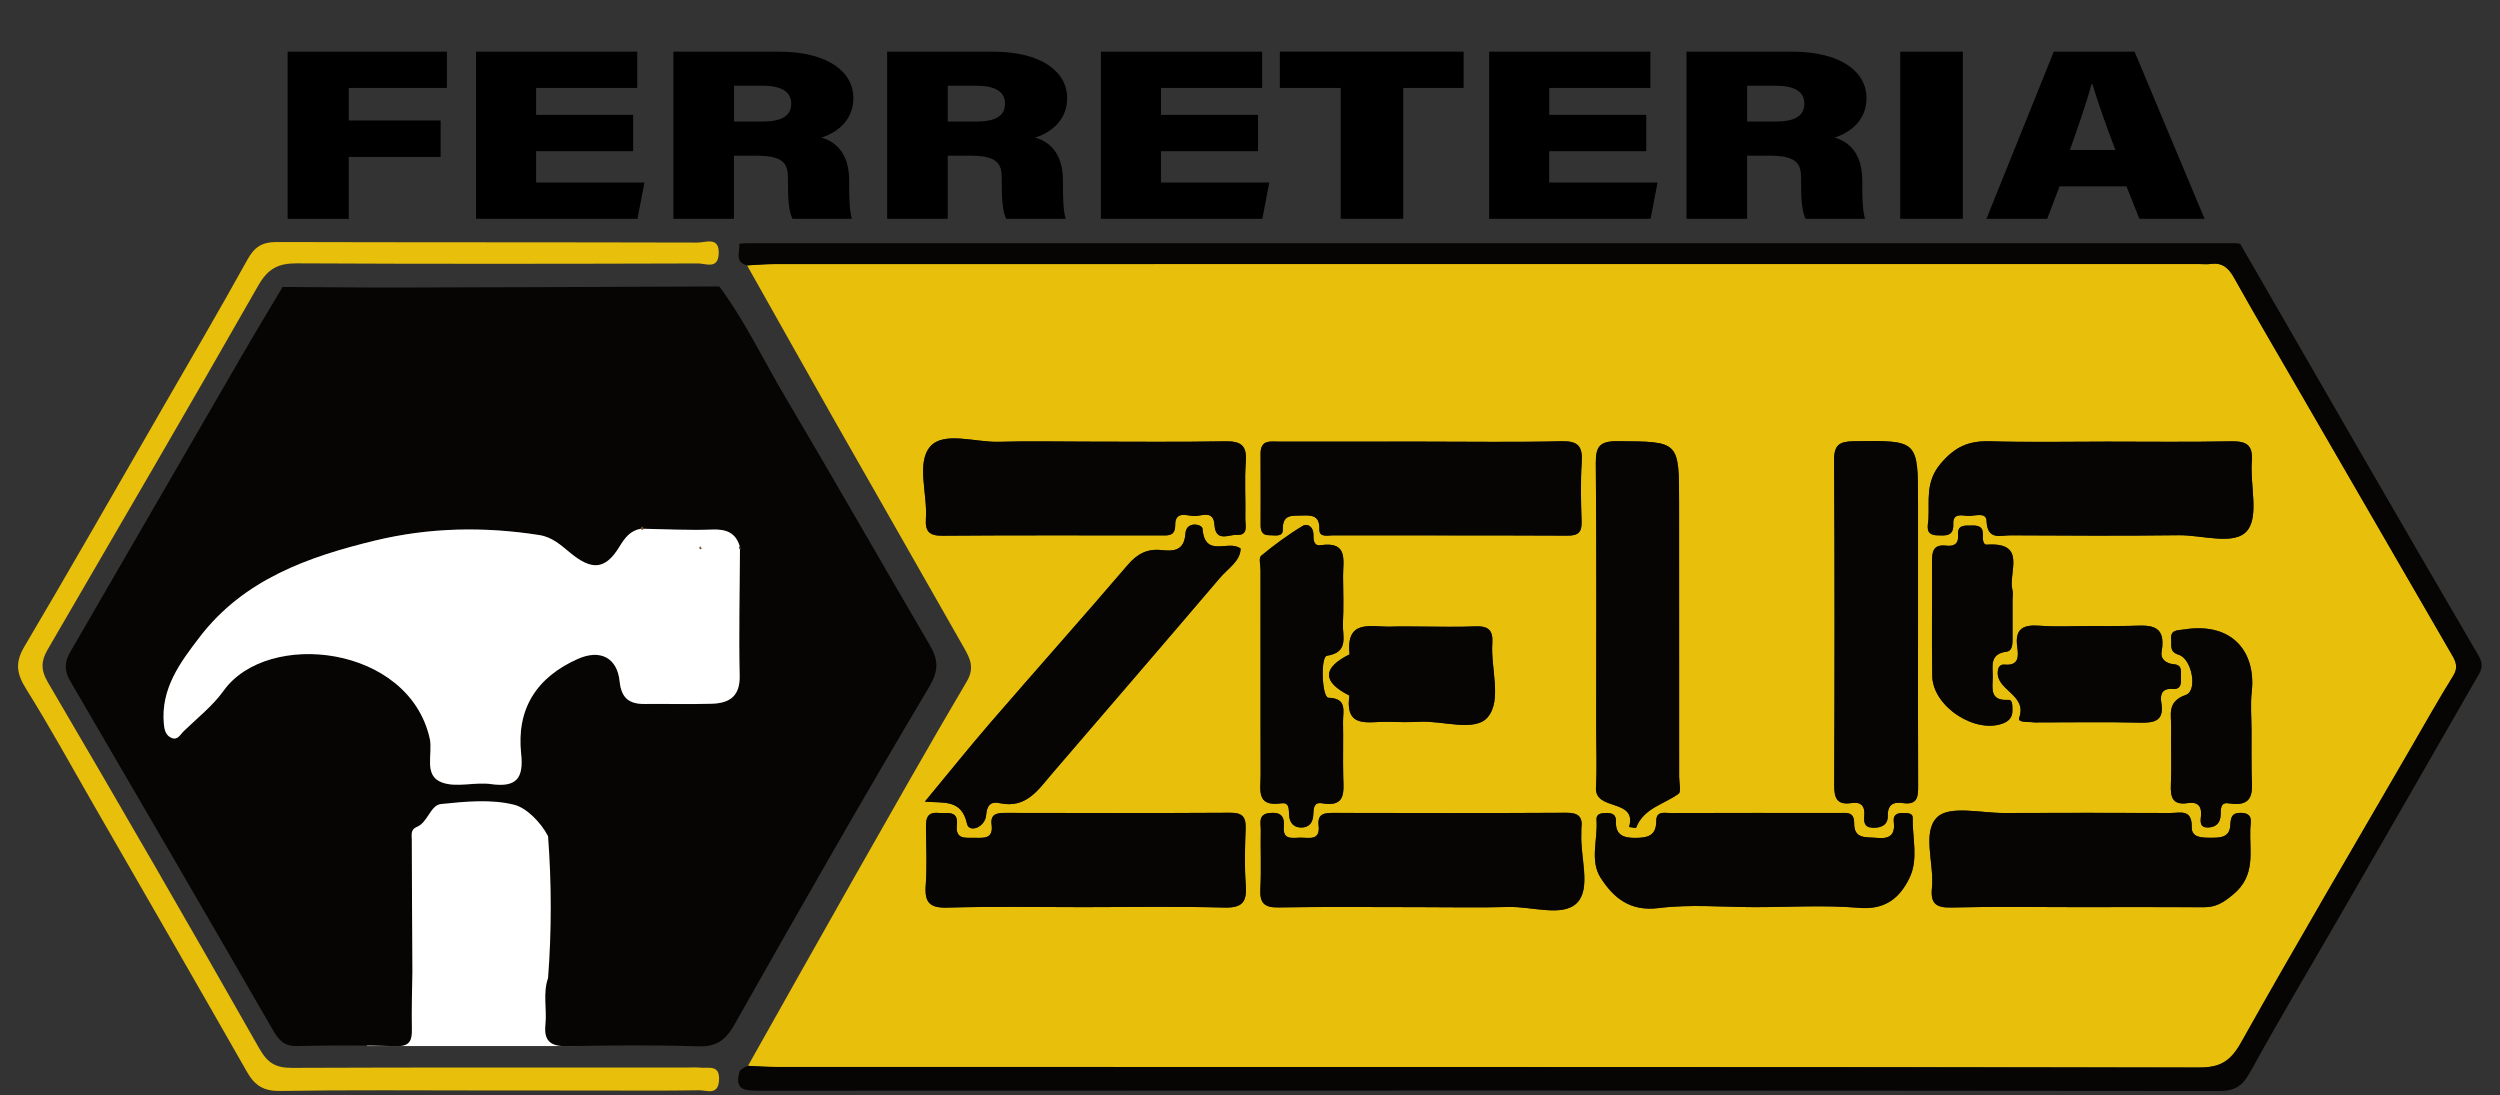 <?xml version="1.0" encoding="utf-8"?>
<!-- Generator: Adobe Illustrator 27.2.0, SVG Export Plug-In . SVG Version: 6.00 Build 0)  -->
<svg version="1.1" xmlns="http://www.w3.org/2000/svg" xmlns:xlink="http://www.w3.org/1999/xlink" x="0px" y="0px"
	 viewBox="0 0 504.28 220.89" style="enable-background:new 0 0 504.28 220.89;" xml:space="preserve">
<rect x="0" y="0" width="504.28" height="220.89" fill="#333333" stroke="none"/>
<style type="text/css">
	.st0{display:none;fill:#060503;}
	.st1{fill:#BEBEBF;}
	.st2{fill:#AB732B;}
	.st3{fill:#724D1D;}
	.st4{fill:#FFFFFF;}
	.st5{fill:#E8BF0B;}
	.st6{fill:#060503;}
</style>
<g id="Capa_2">
</g>
<g id="Capa_1">
	<path class="st0" d="M300.03,718.48c-0.7-6.84,1.02-13.76-1.03-20.57c-0.45-1.51,0.47-1.86,1.9-2.04
		c7.15-0.93,11.83,1.44,15.33,7.94c0.31,0.57,0.69,1.09,1.32,2.08c0.74-2.86,1.82-5.21,3.92-7c2.2-1.87,4.69-2.42,7.35-1.87
		c4.54,0.94,8.11,6.4,8.12,12.08c0.01,6.66-2.56,10.87-7.23,11.82c-5.69,1.17-9.09-1.26-12.76-9.46c-2.55,6.03-6.71,9.52-13.11,10.1
		c-3.1,0.28-6.12-1.6-9.35,0.12c-0.82,0.44-1.25-1.81-1.46-3.17c-0.46-2.91-0.9-6-5.21-5.63c-2.24,0.19-3.46,0.47-3.88,3.24
		c-0.73,4.9-1.06,4.85-6.68,4.68c3.05-7.21,5.09-14.59,6.83-22.08c0.3-1.29,0.84-2.95,3.25-2.92c2.23,0.02,2.85,1.3,3.42,2.7
		c2.76,6.7,5.4,13.46,8.08,20.19C299.23,718.63,299.63,718.56,300.03,718.48z M304.15,710.98c-0.06,0.01-0.12,0.01-0.18,0.02
		c0,1.49,0.04,2.99-0.01,4.48c-0.05,1.46,0.88,1.55,1.93,1.45c2.9-0.29,6.97-4.97,7.03-8.45c0.06-3.67-2.14-6.04-5.4-7.29
		c-1.31-0.5-3.14-0.84-4.18,0.27c-0.85,0.9-0.29,2.34,0.13,3.66C304.04,706.97,303.95,709.02,304.15,710.98z M331.93,708.89
		c0.91-3.73-1.47-6.49-4.88-6.63c-3.27-0.13-5.14,2.84-5.11,6.49c0.03,3.88,2.84,8.6,5.37,8.08
		C331.21,716.02,332.11,712.86,331.93,708.89z"/>
	<path class="st0" d="M104.69,716.34c1.26,1.59,5.54-1.23,4.63,3.88c3.44-6.55,4.73-13.19,6.8-19.56c0.53-1.63-0.36-4.37,2.87-4.77
		c3.32-0.41,3.62,2.1,4.45,4.03c2.92,6.84,5.73,13.72,8.58,20.61c-4.19,1.23-6.78,0.41-7.3-4.29c-0.24-2.18-1.46-3.4-4.24-3.45
		c-2.89-0.06-3.93,1.48-4.13,3.47c-0.44,4.41-2.93,5.02-6.68,4.78c-4.31-0.29-8.67-0.37-12.97-0.01c-4.52,0.38-7.92-0.55-10.2-4.87
		c-0.53-1-0.99-2.8-3.24-3.19c-0.27,2.66-0.69,5.13,0.44,7.62c-3.59,1.29-4.92,0.17-4.76-3.79c0.28-6.77,0.08-13.56,0.08-20.84
		c2.05,0,4.79,0.08,7.52-0.02c4.13-0.15,7.06,1.75,8.21,5.55c1.21,3.98-0.3,7.1-4.38,8.7c-0.43,0.17-0.73,0.65-1.24,1.12
		c0.99,1.6,2.62,2.72,3.45,4.53c0.47,1.02,1.67,3.05,3.34,2.03c1.75-1.07,5.13-0.81,4.19-4.77c-0.6-2.52-0.08-5.3-0.12-7.96
		c-0.04-1.98,0.73-4.27-2.67-4.6c-1.5-0.14-1.43-2.03-1.28-3.37c0.2-1.88,1.73-1.13,2.7-1.17c2.49-0.11,4.99-0.09,7.49-0.01
		c1.17,0.04,2.7-0.62,2.83,1.66c0.12,2.21-1.06,2.46-2.7,2.44c-0.32,0.01-0.65,0.03-0.99,0.04c-0.3,0.47-0.59,0.94-0.89,1.4
		C103.87,706.46,103.61,711.41,104.69,716.34z M83.06,703.48c0.28,1.41-1.02,3.85,2.29,3.57c2.88-0.25,4.56-1.36,4.72-4.52
		c0.16-3.01-1.8-2.42-3.57-2.6C83.82,699.65,82.29,700.31,83.06,703.48z"/>
	<path class="st0" d="M43.99,721.79c-6.45,0.72-13.32-0.16-20.21-0.83c-2.61-0.25-3.23-2.39-4.42-4.1c-0.97-1.4-2.23-2.6-3.96-4.56
		c-0.43,3.3-0.8,5.77,0.31,8.26c-4.04,1.47-4.92-0.27-4.75-4.17c0.29-6.71,0.08-13.44,0.08-20.44c1.46,0,3.45,0.13,5.41-0.03
		c4.65-0.38,8.69,0.61,10.31,5.45c1.63,4.9-1.38,7.68-5.65,9.67c2.4,3.05,4.29,6.22,7.79,9.02c0.67-6.19-1.38-11.84-0.97-17.61
		c0.46-6.48,0.11-6.51,6.58-6.51c2.16,0,4.33,0.01,6.49,0c1.33,0,2.66,0.12,2.42,1.92c-0.19,1.39-0.87,2.35-2.64,2.13
		c-1.64-0.2-3.32-0.05-4.99-0.04c-1.9,0.01-3.85-0.65-3.88,2.73c-0.03,3.23,1.38,3.34,3.85,3.35c1.46,0.01,3.97-1.42,4.25,1.68
		c0.29,3.25-2.36,3.28-4.31,3.14c-3.48-0.25-2.49,2.02-2.68,3.84c-0.29,2.8,1.58,2.28,3.2,2.24c1-0.02,2,0.06,2.99-0.02
		C42.49,716.68,45.53,716.65,43.99,721.79z M15.11,703.31c0.35,1.34-1.26,3.88,2.1,3.72c2.84-0.14,4.66-1.18,4.89-4.34
		c0.2-2.79-1.43-2.71-3.41-2.78C16.26,699.83,14.2,699.81,15.11,703.31z"/>
	<path class="st0" d="M231.03,711.36c2.8,2.67,4.16,6.23,8.11,8.75c-1.5-6.9-0.86-13.33-1.27-19.71c-0.25-3.89,1.04-4.91,4.67-4.51
		c2.8,0.31,5.66,0.11,8.48,0.04c1.52-0.04,1.98,0.56,1.98,2.06c0,1.55-0.62,2.03-2.06,1.98c-1.83-0.07-3.67,0.06-5.49-0.03
		c-2.17-0.1-3.62-0.08-3.62,3.01c0,3.07,1.43,3.3,3.61,2.98c2.29-0.34,4.35,0.57,4.28,2.64c-0.07,2.13-2.51,2.59-4.49,2.36
		c-2.58-0.3-3.31,0.6-3.37,3.24c-0.07,3.24,1.7,2.95,3.78,2.8c0.99-0.07,2.02,0.11,2.99-0.04c3.58-0.54,6.21,0.06,5.6,5.11
		c-9.74-1.42-21.61,3.94-28.18-9.59c-1.77,3.07-1.12,5.63-0.53,8.19c-3.42,1.17-4.72,0.03-4.61-3.65c0.21-6.89,0.06-13.8,0.06-21.03
		c2.24,0,5.05,0.06,7.86-0.01c4.23-0.11,6.98,2.14,7.94,5.92c0.94,3.72-0.62,6.75-4.41,8.3
		C231.94,710.34,231.63,710.81,231.03,711.36z M225.06,703.96c0.32,0.87-1.08,3.67,2.16,2.97c1.99-0.43,4.68-0.52,4.79-3.71
		c0.11-3.08-1.85-3.07-4.17-3.34C224.61,699.5,224.86,701.37,225.06,703.96z"/>
	<path class="st0" d="M60.79,695.95c4.16,0,8.32,0.03,12.48-0.01c1.59-0.01,2.92-0.11,2.81,2.23c-0.1,2.19-1.5,1.75-2.75,1.78
		c-1.66,0.04-3.34,0.15-4.99-0.02c-2.49-0.26-3.44,0.47-3.42,3.21c0.02,2.66,1.12,3.03,3.28,2.85c1.32-0.11,2.71-0.17,3.97,0.14
		c1.24,0.3,1.01,1.68,0.82,2.53c-0.43,1.91-2.27,2.38-3.74,2.22c-3.31-0.37-3.23,1.43-3.29,3.83c-0.08,3.31,2.15,2.16,3.72,2.22
		c2.16,0.09,4.33,0.06,6.49,0.02c1.62-0.03,1.89,0.89,1.83,2.25c-0.06,1.32,0.25,2.77-1.83,2.75c-4.16-0.03-8.32-0.03-12.48,0.01
		c-1.79,0.02-1.77-1.17-1.64-2.34c0.56-5.31-1.69-10.42-1.03-15.73c0.23-1.82,0.01-3.27-2.46-3.03c-2.12,0.21-4.56-0.33-4.53,3.06
		c0.04,4.66,0.05,9.32-0.01,13.98c-0.02,1.32,0.69,3.05-1.89,3.12c-2.5,0.07-2.08-1.51-2.08-2.95c0-4.66-0.1-9.32,0.09-13.97
		c0.1-2.26-0.31-3.59-2.86-3.17c-2.38,0.4-2.16-1.12-2.28-2.7c-0.17-2.31,1.23-2.28,2.82-2.27
		C52.14,695.97,56.46,695.96,60.79,695.95z"/>
	<path class="st0" d="M2.93,710.77c2.6,3.52,4.81,6.51,7.1,9.61c-7.43,2.69-8.5-4.19-12.16-7.54c-1.39,1.84-0.48,3.87-0.84,5.66
		c-0.17,0.83,2.02,2.56-0.91,2.47c-1.77-0.05-3.14,0.1-3.12-2.47c0.07-7.13-0.06-14.26-0.31-21.38c-0.03-0.83-0.04-1.19,0.65-1.12
		c3.72,0.37,7.49-0.87,11.2,0.74c2.78,1.2,4.32,3.36,4.38,5.95C9,706.43,7.51,709.69,2.93,710.77z M-2.81,703.95
		c0.23,0.81-1.21,3.58,2.02,2.99c2.21-0.4,4.98-0.7,4.84-4.17c-0.11-2.84-2-2.64-4.06-2.89C-3.06,699.51-3.19,701.14-2.81,703.95z"
		/>
	<path class="st0" d="M197.64,720.56c-4.32,1.99-6.71,1.1-7-4.15c-0.14-2.47-2.03-3.66-4.93-3.57c-2.74,0.08-3.56,1.62-3.64,3.58
		c-0.19,4.82-2.99,5.15-6.78,4.26c3.18-7.02,4.66-14.64,7.25-21.9c0.51-1.44,0.56-2.96,3.01-2.95c2.33,0.01,2.78,1.48,3.34,2.85
		C191.89,705.97,194.77,713.33,197.64,720.56z"/>
	<path class="st0" d="M265.95,720.95c-8.04-0.02-12.9-8.31-10.29-16.32c3.14-9.67,10.49-9.95,15.34-7.64
		c1.11,0.53,2.94,1.23,2.24,2.96c-0.81,1.98-2.44,2.48-4.33,1.06c-3.66-2.74-5.8,0-7.67,2.42c-2.45,3.18-2.44,10.12,0.05,12.14
		c2.83,2.29,6.2,1.93,9.15,0.17c1.89-1.12,3.23-2.92-0.4-3.8c-1.85-0.45-2.11-1.77-2.08-3.4c0.04-2.29,1.78-1.72,2.84-1.51
		c2.05,0.39,4.84-1.51,6.08,1.35c1.32,3.03-1.23,9.57-4.2,11.28C270.48,720.91,268.06,721.36,265.95,720.95z"/>
	<path class="st0" d="M197.98,708.97c0-8.67,4.89-13.63,12.68-13.08c1.58,0.11,2.81,0.84,4.07,1.46c1.26,0.63,1.85,1.94,0.93,3.34
		c-0.82,1.24-2.23,2-3.36,0.91c-4.02-3.89-6.28-0.57-8.37,2.08c-2.84,3.59-2.71,8.86,0.02,11.71c2.6,2.71,5.56,1.77,8.59,0.67
		c1.41-0.51,2.34-1.1,2.42-2.65c0.1-2.01-1.44-1.41-2.45-1.44c-2.36-0.07-1.3-1.82-1.5-2.92c-0.25-1.41,0.3-2.34,1.85-2.11
		c2.48,0.37,5.84-1.4,6.96,2.53c0.97,3.4-1.6,9.1-4.76,10.41C205.62,723.79,197.62,718.55,197.98,708.97z"/>
	<path class="st0" d="M346.07,696.94c4.04,0.06,7.62-0.56,9.25,3.77c0.6,1.6,1,2.88-0.61,3.85c-1.54,0.93-2.96,0.46-3.66-1.19
		c-0.4-0.94-0.68-2.09-1.7-2.2c-2.06-0.23-4.64-1.16-5.96,1.02c-1.34,2.22,1.45,3.12,2.56,4.03c2.45,2.02,5.63,3.04,8.04,5.28
		c2.92,2.72,2.83,5.25-0.02,7.93c-4.44,4.19-13.86,3.26-15.57-1.6c-0.43-1.23-1.1-2.85,0.16-3.61c1.19-0.72,3-0.72,3.91,0.91
		c0.56,1.01,1.28,1.61,2.25,2.21c2.5,1.53,5.06,0.05,5.96-1.3c1.31-1.95-1.42-2.82-2.92-3.63c-1.99-1.09-4.06-1.97-5.69-3.65
		c-2.2-2.26-5.15-4.55-3.97-7.93C339.42,697.09,342.95,696.25,346.07,696.94z"/>
	<path class="st0" d="M-23.9,695.98c3.83-0.01,7.66,0,11.49-0.04c1.43-0.02,2.53-0.01,2.52,2.02c-0.01,2.05-1.14,2.02-2.55,1.99
		c-1.83-0.03-3.66,0.04-5.49-0.02c-1.76-0.06-3.28-0.19-3.07,2.45c0.16,2.07,0.42,3.67,2.98,3.56c0.33-0.01,0.69,0.07,1-0.01
		c2.3-0.62,3.83,0.86,3.84,2.58c0.01,1.93-2.12,2.6-3.93,2.39c-2.94-0.35-4.23,0.43-3.92,3.7c0.19,2.03,0.87,2.56,2.71,2.41
		c1.49-0.13,3,0,4.49-0.09c3.22-0.19,6.4-0.4,4.78,5.01c-1.33,0-3.36,0.11-5.39-0.02c-3.11-0.2-8.53,1.1-8.88-0.6
		c-0.87-4.2-3.01-8.77-0.85-13.31C-24.09,704-23.99,699.99-23.9,695.98z"/>
	<path class="st0" d="M-40.12,696.18c4.71-0.07,9.43-0.13,14.14-0.2c0.71,1.34,0.36,2.7,0.05,4.05c-2.08,1.38-4.44,1.02-6.68,0.87
		c-2.62-0.18-3.36,0.73-3.42,3.35c-0.06,2.86,1.42,2.64,3.37,2.77c1.3,0.09,3.59-1.36,3.75,1.62c0.17,3.16-2.25,2.43-3.8,2.23
		c-3.3-0.41-3.57,1.4-3.17,3.81c0.13,0.77,0.86,1.48,0.87,2.23c0.03,2.01,0.92,4.68-2.39,4.98c-2.97,0.27-3.48-2.01-3.49-4.21
		c-0.03-6.97,0.09-13.94,0.15-20.91C-40.38,696.74-40.17,696.54-40.12,696.18z"/>
	<path class="st0" d="M164.49,696.99c-6.05,7.28-11.17,14.18-7.4,23.53c-4.44,1.33-7.02,0.56-6.09-4.58
		c1.16-6.42-1.21-11.69-5.18-16.54c-0.51-0.62-2.5-1.03-1.1-2.61c1.12-1.26,2.4-1.17,3.45-0.12c3.36,3.36,6.5,6.66,10.41,0.42
		C159.04,696.34,161.72,696.99,164.49,696.99z"/>
	<path class="st1" d="M60.07,235.04c0.31-1.35,0.66-2.71-0.05-4.05c0.69,0,1.39,0,2.08,0c-0.09,4.01-0.19,8.01-0.28,12.02
		C59.72,240.68,61.85,237.43,60.07,235.04z"/>
	<path class="st2" d="M190.69,251.34c-1.08-4.93-0.82-9.88-0.19-14.82C191.19,241.46,190.86,246.4,190.69,251.34z"/>
	<path class="st2" d="M199.39,235.11c0.33-0.01,0.66-0.03,0.99-0.04C200.04,235.09,199.71,235.1,199.39,235.11z"/>
	<path class="st3" d="M53.88,231.18c-0.04,0.36-0.25,0.56-0.63,0.6C53.11,231.21,53.26,230.96,53.88,231.18z"/>
	<path class="st4" d="M398.15,245.98c-0.2-1.96-0.11-4.01-0.69-5.86c-0.41-1.32-0.98-2.76-0.13-3.66c1.05-1.1,2.87-0.77,4.18-0.27
		c3.27,1.25,5.47,3.61,5.4,7.29c-0.06,3.48-4.13,8.16-7.03,8.45c-1.05,0.11-1.98,0.01-1.93-1.45c0.05-1.49,0.01-2.99,0.01-4.48
		C398.03,245.99,398.09,245.98,398.15,245.98z"/>
	<path class="st4" d="M425.93,243.89c0.18,3.97-0.72,7.13-4.62,7.94c-2.53,0.53-5.34-4.19-5.37-8.08c-0.03-3.65,1.85-6.62,5.11-6.49
		C424.47,237.4,426.85,240.16,425.93,243.89z"/>
	<path class="st4" d="M177.06,238.48c-0.77-3.16,0.75-3.83,3.44-3.55c1.77,0.18,3.73-0.41,3.57,2.6c-0.16,3.16-1.84,4.27-4.72,4.52
		C176.04,242.33,177.34,239.88,177.06,238.48z"/>
	<path class="st4" d="M109.11,238.31c-0.92-3.5,1.15-3.48,3.58-3.4c1.98,0.06,3.61-0.02,3.41,2.78c-0.23,3.17-2.05,4.21-4.89,4.34
		C107.86,242.2,109.47,239.65,109.11,238.31z"/>
	<path class="st4" d="M319.06,238.96c-0.2-2.59-0.45-4.46,2.78-4.09c2.32,0.27,4.27,0.27,4.17,3.34c-0.11,3.19-2.81,3.28-4.79,3.71
		C317.98,242.63,319.38,239.83,319.06,238.96z"/>
	<path class="st4" d="M91.19,238.95c-0.38-2.81-0.26-4.44,2.81-4.07c2.06,0.25,3.95,0.05,4.06,2.89c0.14,3.47-2.64,3.77-4.84,4.17
		C89.98,242.53,91.42,239.76,91.19,238.95z"/>
	<g>
		<rect x="74" y="160" class="st4" width="42" height="51"/>
		<path class="st5" d="M150.88,214.99c7.13-12.65,14.23-25.33,21.4-37.96c7.52-13.23,15-26.49,22.74-39.59
			c1.63-2.76,0.62-4.68-0.58-6.79c-8.64-15.22-17.34-30.4-25.99-45.62c-5.95-10.48-11.84-21.01-17.76-31.51
			c1.83-0.09,3.65-0.26,5.47-0.26c95.77-0.01,191.54-0.01,287.31-0.01c0.83,0,1.68,0.09,2.5-0.02c2.35-0.31,3.58,0.86,4.68,2.82
			c4.09,7.31,8.33,14.54,12.53,21.79c10.49,18.13,20.99,36.26,31.48,54.39c0.77,1.33,1.17,2.47,0.19,4.06
			c-3.04,4.9-5.86,9.93-8.75,14.92c-11.4,19.67-22.93,39.26-34.06,59.08c-2.09,3.72-4.16,5.03-8.38,5.03
			c-95.77-0.12-191.54-0.09-287.31-0.11C154.53,215.22,152.7,215.07,150.88,214.99z M386.89,125.88c0-8.15,0-16.31,0-24.46
			c0-12.67,0-12.58-12.9-12.41c-2.93,0.04-4.05,0.68-4.03,3.86c0.13,21.8,0.11,43.6,0.02,65.4c-0.01,2.66,0.48,4.18,3.5,3.72
			c1.93-0.29,2.73,0.6,2.57,2.55c-0.1,1.18-0.07,2.36,1.66,2.43c1.76,0.07,3.12-0.56,3.08-2.39c-0.04-2.38,1.16-2.85,3.09-2.58
			c3.05,0.43,3.04-1.47,3.03-3.66C386.86,147.52,386.89,136.7,386.89,125.88z M338.7,125.81c0-8.14,0-16.29,0-24.43
			c0-12.45,0-12.3-12.46-12.38c-3.6-0.02-4.37,1.11-4.34,4.5c0.16,17.78,0.08,35.57,0.08,53.36c0,3.99,0.18,7.99-0.05,11.97
			c-0.28,4.91,8.33,2.12,6.69,7.99c0.49,0.06,1.36,0.26,1.41,0.14c1.55-3.97,5.6-4.69,8.56-6.84c0.56-0.41,0.12-2.22,0.12-3.38
			C338.7,146.42,338.7,136.11,338.7,125.81z M287.03,89.08c-9.64,0-19.28-0.01-28.91,0.01c-1.75,0-3.87-0.5-3.84,2.45
			c0.04,4.82,0.01,9.64,0.01,14.46c0,1.12,0.39,1.99,1.67,1.96c1.07-0.02,2.84,0.48,2.8-1.11c-0.09-3.2,1.91-2.79,3.92-2.86
			c2.03-0.08,3.53,0.04,3.46,2.76c-0.05,1.74,1.67,1.24,2.7,1.24c15.79,0.03,31.57-0.01,47.36,0.06c2.2,0.01,2.9-0.73,2.83-2.87
			c-0.13-3.98-0.23-7.99,0.03-11.96c0.21-3.21-0.75-4.29-4.1-4.21C305.64,89.23,296.33,89.08,287.03,89.08z M286.32,182.98
			c5.99,0,11.98,0.13,17.97-0.04c4.77-0.13,11.04,2.12,13.89-0.89c2.8-2.96,0.57-9.18,0.81-13.96c0.02-0.33-0.04-0.67,0.01-1
			c0.31-2.33-0.59-3.17-3.03-3.15c-15.64,0.09-31.28,0.06-46.91,0.03c-1.85,0-3.35,0.09-3.06,2.57c0.35,3.09-1.95,2.41-3.64,2.42
			c-1.54,0-3.64,0.59-3.38-2.19c0.2-2.19-0.71-3.01-2.87-2.78c-2.38,0.25-1.76,2.03-1.78,3.38c-0.07,3.99,0.13,7.99-0.08,11.97
			c-0.14,2.82,0.78,3.74,3.65,3.69C267.35,182.88,276.83,182.98,286.32,182.98z M219.01,89.08c-5.83,0-11.66-0.14-17.49,0.04
			c-4.77,0.15-11.15-2.18-13.88,0.95c-2.84,3.26-0.54,9.56-0.88,14.52c-0.17,2.52,0.59,3.49,3.3,3.47
			c14.65-0.12,29.31-0.06,43.97-0.06c1.5,0,3.03,0.25,3.02-2.13c-0.02-2.84,2.33-1.87,3.7-1.78c1.5,0.1,4.02-1.37,4.22,1.77
			c0.23,3.58,2.9,1.94,4.5,2.03c2.42,0.14,1.69-2,1.72-3.31c0.09-3.83-0.19-7.68,0.1-11.48c0.26-3.46-1.19-4.14-4.31-4.08
			C237.66,89.19,228.33,89.08,219.01,89.08z M424.94,89.08c-7.81,0-15.63,0.16-23.44-0.07c-4.26-0.12-7.1,0.99-10.07,4.54
			c-3.09,3.7-2.23,7.34-2.44,11.13c-0.07,1.27-0.79,3.22,1.73,3.3c1.69,0.05,3.4,0.31,3.28-2.34c-0.1-2.18,1.73-1.67,2.9-1.58
			c1.34,0.1,3.74-0.89,3.81,1.01c0.16,4.01,2.83,2.89,4.88,2.91c11.3,0.06,22.61,0.13,33.91-0.02c4.76-0.06,11.26,2.17,13.8-0.94
			c2.4-2.93,0.54-9.2,0.92-13.97c0.27-3.52-1.3-4.09-4.34-4.03C441.57,89.19,433.26,89.08,424.94,89.08z M218.51,182.98
			c9.48,0,18.97-0.17,28.44,0.09c3.59,0.1,4.59-1.08,4.34-4.49c-0.28-3.8-0.17-7.65-0.03-11.47c0.09-2.35-0.68-3.18-3.1-3.16
			c-15.14,0.09-30.27,0.06-45.41,0.03c-1.71,0-3.01,0.23-2.73,2.38c0.38,2.92-1.6,2.67-3.47,2.64c-1.8-0.03-3.86,0.41-3.54-2.58
			c0.34-3.09-1.98-2.26-3.66-2.43c-2.48-0.25-2.59,1.29-2.57,3.12c0.05,3.82,0.23,7.67-0.05,11.47c-0.25,3.41,0.74,4.6,4.34,4.5
			C200.21,182.81,209.36,182.98,218.51,182.98z M419.05,182.98c8.5,0,16.99-0.04,25.49,0.02c2.42,0.02,3.9-0.91,5.88-2.54
			c4.67-3.85,3.32-8.63,3.48-13.25c0.05-1.29,0.74-3.15-1.81-3.24c-1.88-0.07-2.13,0.9-2.21,2.44c-0.13,2.58-2.06,2.58-3.98,2.58
			c-1.72,0-3.86,0.02-3.81-2.15c0.08-3.73-2.38-2.84-4.35-2.84c-11.16-0.04-22.32-0.05-33.48,0c-4.63,0.02-10.97-1.56-13.47,0.81
			c-3.17,3-0.6,9.41-1.1,14.32c-0.31,3.06,0.76,4.01,3.87,3.93C402.06,182.84,410.56,182.98,419.05,182.98z M186.56,161.7
			c3.81,0.31,7.42-0.53,8.5,4.48c0.4,1.85,3.65,0.78,3.86-1.81c0.16-2.07,1.03-2.73,2.76-2.36c5.32,1.13,7.74-2.71,10.53-5.96
			c11.29-13.15,22.62-26.28,33.86-39.48c1.63-1.92,4.13-3.38,4.18-5.91c-2.46-1.91-7.19,2.05-7.69-4.02
			c-0.08-0.92-3.27-1.6-3.44,0.97c-0.23,3.51-2.39,3.61-4.82,3.35c-2.93-0.32-4.92,0.77-6.84,3.02
			c-9.13,10.66-18.47,21.14-27.65,31.76C195.44,150.8,191.27,156.02,186.56,161.7z M354.02,182.98c6.99,0,14.02-0.45,20.96,0.15
			c5.26,0.45,8.21-1.97,10.17-6.01c1.86-3.82,0.57-8.09,0.66-12.15c0.02-1.03-1.15-0.94-1.97-0.96c-1.18-0.04-2.02,0.4-1.85,1.69
			c0.33,2.63-0.71,3.59-3.35,3.33c-2.13-0.21-4.68,0.35-4.64-2.95c0.02-2.42-1.56-2.08-3.02-2.08c-11.32-0.01-22.64-0.02-33.96,0.02
			c-1.2,0-2.94-0.52-2.94,1.62c0.01,3.07-1.88,3.38-4.32,3.39c-2.38,0.01-3.92-0.65-3.81-3.34c0.05-1.32-0.71-1.7-1.88-1.68
			c-1.03,0.02-2.15,0.04-2.04,1.46c0.28,3.9-1.4,8.15,0.85,11.63c2.59,4.02,5.9,6.8,11.68,6.08
			C340.96,182.36,347.53,182.98,354.02,182.98z M254.27,135.97c0,6.81-0.01,13.63,0.01,20.44c0.01,2.85-0.95,6.38,4.12,5.64
			c1.77-0.26,1.53,1.27,1.62,2.4c0.12,1.55,0.94,2.5,2.51,2.48c1.62-0.02,2.31-1.11,2.37-2.61c0.05-1.21,0.07-2.57,1.76-2.28
			c4.92,0.86,4.34-2.4,4.28-5.43c-0.07-3.65,0.03-7.31-0.04-10.97c-0.04-2.12,0.95-4.78-2.96-4.89c-1.29-0.04-1.62-8.27-0.29-8.47
			c4.54-0.69,3.1-4,3.23-6.55c0.16-3.15,0.06-6.31,0.03-9.47c-0.03-3.14,1.13-7.11-4.53-6.28c-1.36,0.2-1.48-1.04-1.45-2.07
			c0.04-1.58-1.15-2.43-2.18-1.81c-2.95,1.77-5.73,3.84-8.39,6.03c-0.49,0.41-0.09,1.91-0.1,2.91
			C254.27,122.01,254.27,128.99,254.27,135.97z M421.93,126.27c-3.5,0-7.01,0.2-10.48-0.06c-3.32-0.25-5.07,0.57-4.54,4.28
			c0.25,1.8,0.39,3.84-2.54,3.56c-0.69-0.07-1.21,0.28-1.35,1.1c-0.7,4.1,6.01,4.85,4.28,9.64c-0.36,1.02,1.85,0.76,2.92,0.91
			c0.33,0.05,0.66,0.01,1,0.01c6.82,0,13.65-0.11,20.47,0.05c3,0.07,4.89-0.42,4.28-4.01c-0.28-1.67,0.11-2.96,2.3-2.79
			c1.75,0.13,1.71-1.2,1.66-2.38c-0.05-1.07,0.38-2.45-1.44-2.6c-1.53-0.13-2.73-1.01-2.46-2.53c1.07-6.02-2.97-5.27-6.6-5.2
			C426.93,126.31,424.43,126.27,421.93,126.27z M405.95,121c0-0.66,0.14-1.36-0.02-1.99c-0.91-3.47,3.08-9.71-5.15-9.15
			c-0.86,0.06-0.84-1.28-0.82-2.08c0.04-1.69-1.04-1.8-2.31-1.78c-1.34,0.02-2.85-0.19-2.68,1.88c0.15,1.84-0.83,2.36-2.4,2.18
			c-2.72-0.32-2.87,1.35-2.86,3.39c0.05,7.64-0.08,15.27,0.05,22.91c0.1,6.16,8.7,11.77,14.36,9.52c1.2-0.48,1.86-1.33,1.81-2.66
			c-0.03-0.81,0.08-2.11-0.83-2.05c-3.82,0.24-3.17-2.36-3.14-4.6c0.03-2.18-0.73-4.67,2.81-5.13c1.26-0.16,1.19-1.8,1.18-2.98
			C405.94,125.98,405.95,123.49,405.95,121z M286.64,126.38c-1.99,0-3.98-0.07-5.97,0.01c-3.92,0.16-9.26-1.75-8.44,5.59
			c-5.5,2.74-5.57,5.52-0.04,8.32c-0.97,6.83,3.96,5.19,7.64,5.29c2.15,0.06,4.32,0.11,6.47-0.01c4.75-0.26,11.23,2.13,13.8-0.93
			c2.9-3.46,0.57-9.85,0.92-14.95c0.18-2.66-0.9-3.47-3.44-3.36C293.94,126.51,290.29,126.39,286.64,126.38z M454.16,147.46
			c0-2.66-0.25-5.35,0.05-7.97c0.86-7.62-3.57-14.12-13.68-12.53c-1.36,0.21-2.77,0.03-2.57,2.03c0.12,1.19-0.45,2.45,1.54,3.08
			c2.67,0.85,3.81,7.26,1.44,8.08c-3.93,1.37-2.93,4.06-2.98,6.62c-0.07,3.82,0.1,7.65-0.06,11.46c-0.11,2.57,0.32,4.22,3.41,3.75
			c1.81-0.27,2.8,0.39,2.67,2.44c-0.07,1.03-0.45,2.56,1.46,2.48c1.55-0.06,2.43-0.91,2.5-2.5c0.05-1.15-0.12-2.65,1.63-2.37
			c5.53,0.89,4.66-2.86,4.61-6.11C454.13,153.12,454.16,150.29,454.16,147.46z"/>
		<path class="st6" d="M145.09,57.78c5.13,6.89,8.79,14.65,13.14,22.01c9.87,16.69,19.49,33.53,29.28,50.27
			c1.72,2.94,1.97,5.05-0.09,8.51c-13.39,22.49-26.35,45.23-39.22,68.02c-1.83,3.24-3.67,4.6-7.45,4.47
			c-8.81-0.3-17.64-0.2-26.46-0.04c-3.29,0.06-4.61-1.11-4.27-4.35c0.33-3.12-0.55-6.31,0.53-9.38c0.73-9.53,0.72-19.08,0-28.63
			c-1.52-2.92-4.45-5.72-6.75-6.31c-4.67-1.2-9.9-0.68-14.83-0.17c-2.21,0.23-2.64,3.79-5.01,4.67c-1.18,0.54-0.9,1.63-0.9,2.56
			c0.02,8.86,0.08,17.72,0.12,26.58c-0.05,3.83-0.18,7.66-0.1,11.49c0.05,2.35-0.35,3.64-3.23,3.54
			c-6.66-0.21-13.33-0.16-19.99-0.02c-2.58,0.06-3.68-1.27-4.84-3.28c-13.56-23.5-27.2-46.96-40.88-70.39
			c-1.22-2.08-1.12-3.84,0.04-5.84c11.51-19.83,22.97-39.69,34.47-59.52c2.74-4.73,5.57-9.4,8.36-14.09
			c7.96,0.04,15.92,0.14,23.88,0.12C102.3,57.96,123.7,57.86,145.09,57.78z M149.21,110.18c-0.86-2.78-2.76-3.47-5.57-3.36
			c-4.59,0.19-9.2-0.08-13.8-0.16c-0.23-0.6-0.43-0.51-0.61,0.02c-2.13,0.39-3.17,1.79-4.29,3.62c-2.88,4.7-5.6,4.79-9.94,1.22
			c-1.82-1.5-3.58-3.16-6.21-3.57c-11.14-1.75-22.22-1.54-33.16,1.11c-13.5,3.27-26.44,7.83-35.33,19.42
			c-3.95,5.14-7.93,10.45-7.25,17.61c0.12,1.27,0.42,2.33,1.59,2.79c1.2,0.48,1.74-0.73,2.4-1.37c2.75-2.67,5.86-5.09,8.05-8.16
			c8.86-12.41,37.37-9.22,41.59,9.65c0.67,3.01-1.35,7.44,2.46,8.85c2.94,1.08,6.63-0.12,9.9,0.33c5.1,0.71,6.61-1.13,6.07-6.12
			c-0.97-9.07,3.11-15.43,11.41-19.12c4.51-2.01,7.96-0.32,8.46,4.53c0.35,3.41,1.97,4.58,5.1,4.55c4.5-0.05,9,0.09,13.49-0.05
			c3.52-0.11,5.72-1.46,5.62-5.66c-0.19-8.49,0.01-16.98,0.06-25.47c0.1-0.05,0.2-0.11,0.3-0.16
			C149.45,110.5,149.33,110.34,149.21,110.18z"/>
		<path class="st6" d="M150.88,214.99c1.83,0.08,3.65,0.23,5.48,0.23c95.77,0.01,191.54-0.02,287.31,0.11
			c4.22,0.01,6.29-1.3,8.38-5.03c11.12-19.82,22.66-39.41,34.06-59.08c2.89-4.99,5.72-10.02,8.75-14.92
			c0.98-1.58,0.58-2.73-0.19-4.06c-10.5-18.13-20.99-36.26-31.48-54.39c-4.2-7.25-8.44-14.48-12.53-21.79
			c-1.1-1.96-2.33-3.14-4.68-2.82c-0.82,0.11-1.66,0.02-2.5,0.02c-95.77,0-191.54,0-287.31,0.01c-1.82,0-3.65,0.17-5.47,0.26
			c-2.62-0.7-1.43-2.77-1.57-4.36c0.5-0.04,0.99-0.12,1.49-0.12c100.08-0.01,200.16-0.01,300.25,0c0.33,0,0.66,0.07,0.99,0.11
			c16,27.73,31.95,55.48,48.11,83.12c1.28,2.2,0.28,3.31-0.52,4.71c-9.4,16.43-18.86,32.83-28.31,49.23
			c-5.73,9.93-11.62,19.77-17.13,29.83c-1.52,2.78-2.92,4.01-6.29,4.01c-98.1-0.11-196.2-0.1-294.3-0.05
			c-3.01,0-5.48,0.06-4.18-4.07c0.3-0.21,0.6-0.43,0.9-0.64C150.38,215.18,150.63,215.08,150.88,214.99z"/>
		<path class="st5" d="M98.05,219.96c-13.83,0-27.65-0.13-41.48,0.1c-3.32,0.06-5.15-1.04-6.71-3.78
			c-10.31-18.09-20.72-36.12-31.11-54.17c-4.45-7.73-8.74-15.57-13.47-23.13c-1.9-3.03-2.3-5.28-0.39-8.51
			c9.25-15.64,18.25-31.42,27.32-47.15c5.95-10.31,11.96-20.59,17.73-31c1.39-2.51,2.97-3.51,5.82-3.5
			c28.32,0.08,56.64,0.03,84.95,0.11c1.62,0,4.44-1.3,4.26,2.3c-0.15,3.16-2.67,1.9-4.15,1.91c-26.99,0.08-53.97,0.12-80.96-0.02
			c-3.77-0.02-5.83,1.08-7.78,4.5c-13.98,24.55-28.25,48.93-42.44,73.35c-1.32,2.27-1.51,4.06,0.04,6.7
			c14.39,24.51,28.61,49.13,42.64,73.85c1.66,2.93,3.34,3.89,6.54,3.88c26.49-0.11,52.97-0.06,79.46-0.06c1,0,2.01-0.08,3,0.02
			c1.65,0.16,3.89-0.65,3.72,2.5c-0.17,3.22-2.53,2.03-4.04,2.06c-7.16,0.12-14.32,0.05-21.49,0.05
			C112.37,219.96,105.21,219.96,98.05,219.96z"/>
		<path class="st6" d="M386.89,125.88c0,10.82-0.03,21.63,0.02,32.45c0.01,2.19,0.02,4.09-3.03,3.66c-1.92-0.27-3.13,0.21-3.09,2.58
			c0.03,1.83-1.32,2.46-3.08,2.39c-1.73-0.07-1.76-1.25-1.66-2.43c0.17-1.94-0.63-2.84-2.57-2.55c-3.02,0.46-3.51-1.06-3.5-3.72
			c0.09-21.8,0.11-43.6-0.02-65.4c-0.02-3.18,1.1-3.82,4.03-3.86c12.9-0.18,12.9-0.27,12.9,12.41
			C386.89,109.57,386.89,117.73,386.89,125.88z"/>
		<path class="st6" d="M338.7,125.81c0,10.31,0,20.61,0,30.92c0,1.16,0.45,2.97-0.12,3.38c-2.95,2.15-7.01,2.86-8.56,6.84
			c-0.05,0.12-0.92-0.09-1.41-0.14c1.64-5.87-6.97-3.08-6.69-7.99c0.23-3.98,0.05-7.98,0.05-11.97c0-17.79,0.09-35.57-0.08-53.36
			c-0.03-3.39,0.74-4.52,4.34-4.5c12.46,0.08,12.46-0.07,12.46,12.38C338.7,109.52,338.7,117.66,338.7,125.81z"/>
		<path class="st6" d="M287.03,89.08c9.31,0,18.62,0.15,27.92-0.08c3.35-0.08,4.31,1,4.1,4.21c-0.26,3.97-0.16,7.97-0.03,11.96
			c0.07,2.14-0.63,2.89-2.83,2.87c-15.79-0.08-31.57-0.03-47.36-0.06c-1.03,0-2.75,0.5-2.7-1.24c0.07-2.72-1.43-2.84-3.46-2.76
			c-2.01,0.08-4-0.34-3.92,2.86c0.04,1.59-1.73,1.09-2.8,1.11c-1.28,0.03-1.67-0.84-1.67-1.96c0-4.82,0.03-9.64-0.01-14.46
			c-0.03-2.95,2.08-2.44,3.84-2.45C267.75,89.07,277.39,89.08,287.03,89.08z"/>
		<path class="st6" d="M286.32,182.98c-9.48,0-18.97-0.1-28.45,0.06c-2.87,0.05-3.79-0.88-3.65-3.69c0.2-3.98,0.01-7.98,0.08-11.97
			c0.02-1.35-0.6-3.13,1.78-3.38c2.16-0.23,3.08,0.59,2.87,2.78c-0.26,2.78,1.84,2.19,3.38,2.19c1.69,0,4,0.67,3.64-2.42
			c-0.28-2.48,1.21-2.58,3.06-2.57c15.64,0.03,31.28,0.07,46.91-0.03c2.44-0.01,3.34,0.82,3.03,3.15c-0.04,0.33,0.01,0.67-0.01,1
			c-0.24,4.78,1.99,11-0.81,13.96c-2.84,3.01-9.12,0.76-13.89,0.89C298.3,183.11,292.31,182.98,286.32,182.98z"/>
		<path class="st6" d="M219.01,89.08c9.33,0,18.65,0.11,27.98-0.06c3.11-0.06,4.57,0.62,4.31,4.08c-0.29,3.81-0.01,7.66-0.1,11.48
			c-0.03,1.32,0.7,3.46-1.72,3.31c-1.6-0.09-4.27,1.55-4.5-2.03c-0.2-3.14-2.73-1.67-4.22-1.77c-1.36-0.09-3.72-1.06-3.7,1.78
			c0.02,2.38-1.52,2.13-3.02,2.13c-14.66,0-29.31-0.06-43.97,0.06c-2.71,0.02-3.47-0.95-3.3-3.47c0.34-4.96-1.97-11.25,0.88-14.52
			c2.73-3.13,9.11-0.8,13.88-0.95C207.35,88.94,213.18,89.08,219.01,89.08z"/>
		<path class="st6" d="M424.94,89.08c8.31,0,16.63,0.11,24.94-0.06c3.04-0.06,4.61,0.51,4.34,4.03c-0.37,4.77,1.48,11.04-0.92,13.97
			c-2.55,3.11-9.04,0.88-13.8,0.94c-11.3,0.15-22.61,0.08-33.91,0.02c-2.05-0.01-4.72,1.1-4.88-2.91c-0.07-1.9-2.47-0.91-3.81-1.01
			c-1.16-0.08-3-0.6-2.9,1.58c0.12,2.65-1.59,2.39-3.28,2.34c-2.52-0.08-1.8-2.02-1.73-3.3c0.21-3.79-0.65-7.43,2.44-11.13
			c2.97-3.55,5.81-4.67,10.07-4.54C409.31,89.25,417.13,89.08,424.94,89.08z"/>
		<path class="st6" d="M218.51,182.98c-9.15,0-18.3-0.17-27.44,0.09c-3.6,0.1-4.59-1.08-4.34-4.5c0.28-3.8,0.1-7.65,0.05-11.47
			c-0.02-1.83,0.09-3.37,2.57-3.12c1.68,0.17,4-0.66,3.66,2.43c-0.32,2.99,1.74,2.55,3.54,2.58c1.87,0.03,3.85,0.28,3.47-2.64
			c-0.28-2.14,1.02-2.38,2.73-2.38c15.14,0.03,30.27,0.06,45.41-0.03c2.42-0.01,3.19,0.81,3.1,3.16c-0.15,3.82-0.25,7.67,0.03,11.47
			c0.25,3.41-0.75,4.59-4.34,4.49C237.48,182.81,227.99,182.98,218.51,182.98z"/>
		<path class="st6" d="M419.05,182.98c-8.5,0-16.99-0.14-25.48,0.07c-3.11,0.08-4.18-0.86-3.87-3.93c0.5-4.9-2.07-11.31,1.1-14.32
			c2.5-2.37,8.84-0.79,13.47-0.81c11.16-0.05,22.32-0.04,33.48,0c1.97,0.01,4.43-0.88,4.35,2.84c-0.05,2.17,2.09,2.14,3.81,2.15
			c1.92,0,3.86,0.01,3.98-2.58c0.07-1.54,0.33-2.51,2.21-2.44c2.54,0.09,1.85,1.95,1.81,3.24c-0.17,4.62,1.19,9.4-3.48,13.25
			c-1.98,1.63-3.46,2.56-5.88,2.54C436.04,182.94,427.55,182.98,419.05,182.98z"/>
		<path class="st6" d="M186.56,161.7c4.71-5.68,8.88-10.91,13.25-15.96c9.18-10.62,18.52-21.1,27.65-31.76
			c1.92-2.24,3.9-3.33,6.84-3.02c2.43,0.26,4.58,0.17,4.82-3.35c0.17-2.57,3.36-1.89,3.44-0.97c0.5,6.06,5.23,2.11,7.69,4.02
			c-0.05,2.53-2.54,3.99-4.18,5.91c-11.24,13.2-22.56,26.33-33.86,39.48c-2.79,3.25-5.2,7.1-10.53,5.96
			c-1.73-0.37-2.6,0.29-2.76,2.36c-0.2,2.58-3.46,3.66-3.86,1.81C193.98,161.17,190.37,162.02,186.56,161.7z"/>
		<path class="st6" d="M354.02,182.98c-6.49,0-13.06-0.62-19.45,0.18c-5.78,0.73-9.09-2.06-11.68-6.08
			c-2.25-3.48-0.56-7.73-0.85-11.63c-0.1-1.42,1.01-1.44,2.04-1.46c1.17-0.02,1.93,0.36,1.88,1.68c-0.11,2.69,1.43,3.34,3.81,3.34
			c2.43-0.01,4.33-0.32,4.32-3.39c-0.01-2.14,1.74-1.61,2.94-1.62c11.32-0.04,22.64-0.03,33.96-0.02c1.46,0,3.04-0.34,3.02,2.08
			c-0.03,3.3,2.51,2.73,4.64,2.95c2.63,0.26,3.68-0.7,3.35-3.33c-0.16-1.29,0.68-1.73,1.85-1.69c0.82,0.03,1.99-0.06,1.97,0.96
			c-0.09,4.06,1.2,8.33-0.66,12.15c-1.97,4.04-4.91,6.46-10.17,6.01C368.05,182.53,361.02,182.98,354.02,182.98z"/>
		<path class="st6" d="M254.27,135.97c0-6.98,0-13.96,0-20.94c0-1-0.4-2.5,0.1-2.91c2.65-2.19,5.44-4.26,8.39-6.03
			c1.03-0.62,2.22,0.23,2.18,1.81c-0.02,1.03,0.09,2.27,1.45,2.07c5.66-0.83,4.5,3.15,4.53,6.28c0.03,3.16,0.13,6.32-0.03,9.47
			c-0.13,2.54,1.31,5.85-3.23,6.55c-1.33,0.2-1,8.43,0.29,8.47c3.91,0.11,2.92,2.77,2.96,4.89c0.07,3.66-0.04,7.31,0.04,10.97
			c0.06,3.04,0.64,6.29-4.28,5.43c-1.68-0.29-1.71,1.06-1.76,2.28c-0.06,1.5-0.75,2.59-2.37,2.61c-1.57,0.02-2.4-0.93-2.51-2.48
			c-0.08-1.12,0.15-2.66-1.62-2.4c-5.08,0.74-4.11-2.79-4.12-5.64C254.26,149.6,254.27,142.79,254.27,135.97z"/>
		<path class="st6" d="M421.93,126.27c2.5,0,4.99,0.04,7.49-0.01c3.63-0.07,7.67-0.82,6.6,5.2c-0.27,1.52,0.93,2.4,2.46,2.53
			c1.82,0.15,1.39,1.53,1.44,2.6c0.05,1.18,0.09,2.51-1.66,2.38c-2.19-0.17-2.58,1.13-2.3,2.79c0.61,3.59-1.28,4.08-4.28,4.01
			c-6.82-0.16-13.65-0.05-20.47-0.05c-0.33,0-0.67,0.04-1-0.01c-1.08-0.15-3.29,0.11-2.92-0.91c1.72-4.8-4.99-5.54-4.28-9.64
			c0.14-0.82,0.66-1.17,1.35-1.1c2.94,0.28,2.8-1.76,2.54-3.56c-0.52-3.72,1.22-4.53,4.54-4.28
			C414.93,126.47,418.44,126.27,421.93,126.27z"/>
		<path class="st6" d="M405.95,121c0,2.49-0.01,4.98,0,7.47c0.01,1.18,0.07,2.82-1.18,2.98c-3.54,0.46-2.78,2.95-2.81,5.13
			c-0.03,2.24-0.68,4.83,3.14,4.6c0.91-0.06,0.81,1.24,0.83,2.05c0.04,1.33-0.61,2.18-1.81,2.66c-5.66,2.24-14.26-3.37-14.36-9.52
			c-0.13-7.63,0-15.27-0.05-22.91c-0.01-2.04,0.14-3.71,2.86-3.39c1.57,0.18,2.55-0.34,2.4-2.18c-0.17-2.06,1.35-1.85,2.68-1.88
			c1.26-0.02,2.35,0.09,2.31,1.78c-0.02,0.81-0.03,2.14,0.82,2.08c8.23-0.56,4.24,5.68,5.15,9.15
			C406.09,119.64,405.95,120.34,405.95,121z"/>
		<path class="st6" d="M286.64,126.39c3.65,0,7.3,0.12,10.94-0.04c2.53-0.11,3.62,0.69,3.44,3.36c-0.35,5.1,1.98,11.5-0.92,14.95
			c-2.57,3.07-9.05,0.67-13.8,0.93c-2.15,0.12-4.31,0.07-6.47,0.01c-3.68-0.1-8.61,1.54-7.64-5.29c-5.52-2.8-5.46-5.57,0.04-8.32
			c-0.82-7.34,4.52-5.43,8.44-5.59C282.66,126.32,284.65,126.38,286.64,126.39z"/>
		<path class="st6" d="M454.16,147.46c0,2.83-0.03,5.65,0.01,8.48c0.05,3.25,0.92,7-4.61,6.11c-1.75-0.28-1.58,1.22-1.63,2.37
			c-0.07,1.59-0.95,2.44-2.5,2.5c-1.91,0.08-1.53-1.46-1.46-2.48c0.14-2.05-0.86-2.71-2.67-2.44c-3.09,0.47-3.52-1.18-3.41-3.75
			c0.17-3.82-0.01-7.64,0.06-11.46c0.05-2.56-0.95-5.25,2.98-6.62c2.38-0.83,1.23-7.24-1.44-8.08c-1.98-0.63-1.42-1.89-1.54-3.08
			c-0.2-2,1.2-1.82,2.57-2.03c10.11-1.59,14.55,4.91,13.68,12.53C453.91,142.12,454.16,144.81,454.16,147.46z"/>
		<path class="st4" d="M129.84,106.66c4.6,0.08,9.21,0.34,13.8,0.16c2.81-0.11,4.71,0.58,5.57,3.35c-0.2,0.23-0.19,0.45,0.05,0.65
			c-0.04,8.49-0.25,16.99-0.06,25.47c0.1,4.2-2.1,5.55-5.62,5.66c-4.49,0.14-8.99,0-13.49,0.05c-3.14,0.03-4.75-1.14-5.1-4.55
			c-0.5-4.85-3.96-6.54-8.46-4.53c-8.29,3.69-12.38,10.06-11.41,19.12c0.54,4.99-0.98,6.83-6.07,6.12c-3.27-0.46-6.97,0.75-9.9-0.33
			c-3.81-1.4-1.78-5.83-2.46-8.85c-4.22-18.87-32.73-22.05-41.59-9.65c-2.2,3.07-5.31,5.5-8.05,8.16c-0.66,0.64-1.19,1.85-2.4,1.37
			c-1.17-0.47-1.47-1.53-1.59-2.79c-0.68-7.16,3.3-12.46,7.25-17.61c8.89-11.58,21.84-16.15,35.33-19.42
			c10.94-2.65,22.02-2.86,33.16-1.11c2.62,0.41,4.38,2.07,6.21,3.57c4.34,3.58,7.07,3.48,9.94-1.22c1.12-1.83,2.16-3.22,4.28-3.62
			c0,0,0.31,0.17,0.31,0.17L129.84,106.66z"/>
		<path class="st3" d="M129.84,106.66l-0.3,0.19c0,0-0.32-0.17-0.31-0.17C129.41,106.15,129.61,106.06,129.84,106.66z"/>
		<path class="st3" d="M141.26,110.82c-0.23-0.2-0.25-0.42-0.05-0.65c0.12,0.16,0.23,0.33,0.35,0.49
			C141.46,110.72,141.36,110.77,141.26,110.82z"/>
		<g>
			<g>
				<g>
					<path d="M58.02,10.42h32.13v7.32h-19.8v6.56h18.53v7.36H70.35v12.49H58.02V10.42z"/>
					<path d="M127.71,30.5h-19.57v6.32h21.85l-1.4,7.32H96.02V10.42h32.52v7.32h-20.4v5.43h19.57V30.5z"/>
					<path d="M148.05,31.4v12.74h-12.22V10.42h21.29c10.12,0,15.02,4.25,15.02,9.34c0,4.66-3.47,7.04-6.45,8
						c2.71,0.74,5.6,2.99,5.6,8.7v1.4c0,2.1,0.08,4.82,0.56,6.28h-12c-0.73-1.45-0.91-3.9-0.91-7.36v-0.87
						c0-2.91-0.89-4.51-6.44-4.51H148.05z M148.05,24.51h5.83c4.19,0,5.72-1.37,5.72-3.64c0-2.25-1.81-3.57-5.66-3.57h-5.88V24.51z"
						/>
					<path d="M191.17,31.4v12.74h-12.22V10.42h21.29c10.12,0,15.02,4.25,15.02,9.34c0,4.66-3.47,7.04-6.45,8
						c2.71,0.74,5.6,2.99,5.6,8.7v1.4c0,2.1,0.08,4.82,0.56,6.28h-12c-0.73-1.45-0.91-3.9-0.91-7.36v-0.87
						c0-2.91-0.89-4.51-6.44-4.51H191.17z M191.17,24.51h5.83c4.19,0,5.72-1.37,5.72-3.64c0-2.25-1.81-3.57-5.66-3.57h-5.88V24.51z"
						/>
					<path d="M253.75,30.5h-19.57v6.32h21.85l-1.4,7.32h-32.56V10.42h32.52v7.32h-20.4v5.43h19.57V30.5z"/>
					<path d="M270.44,17.74h-12.28v-7.32h37.07v7.32h-12.18v26.4h-12.61V17.74z"/>
					<path d="M332.06,30.5h-19.57v6.32h21.85l-1.4,7.32h-32.56V10.42h32.52v7.32h-20.4v5.43h19.57V30.5z"/>
					<path d="M352.41,31.4v12.74h-12.22V10.42h21.29c10.12,0,15.02,4.25,15.02,9.34c0,4.66-3.47,7.04-6.45,8
						c2.71,0.74,5.6,2.99,5.6,8.7v1.4c0,2.1,0.08,4.82,0.56,6.28h-12c-0.73-1.45-0.91-3.9-0.91-7.36v-0.87
						c0-2.91-0.89-4.51-6.44-4.51H352.41z M352.41,24.51h5.83c4.19,0,5.72-1.37,5.72-3.64c0-2.25-1.82-3.57-5.66-3.57h-5.88V24.51z"
						/>
					<path d="M395.93,10.42v33.72H383.3V10.42H395.93z"/>
					<path d="M415.44,37.58l-2.49,6.56h-12.26l13.58-33.72h16.3l14.12,33.72h-13.15l-2.61-6.56H415.44z M426.71,30.26
						c-2.02-5.3-3.67-10.01-4.64-13.3h-0.17c-1,3.63-2.64,8.45-4.38,13.3H426.71z"/>
				</g>
			</g>
		</g>
	</g>
</g>
</svg>
